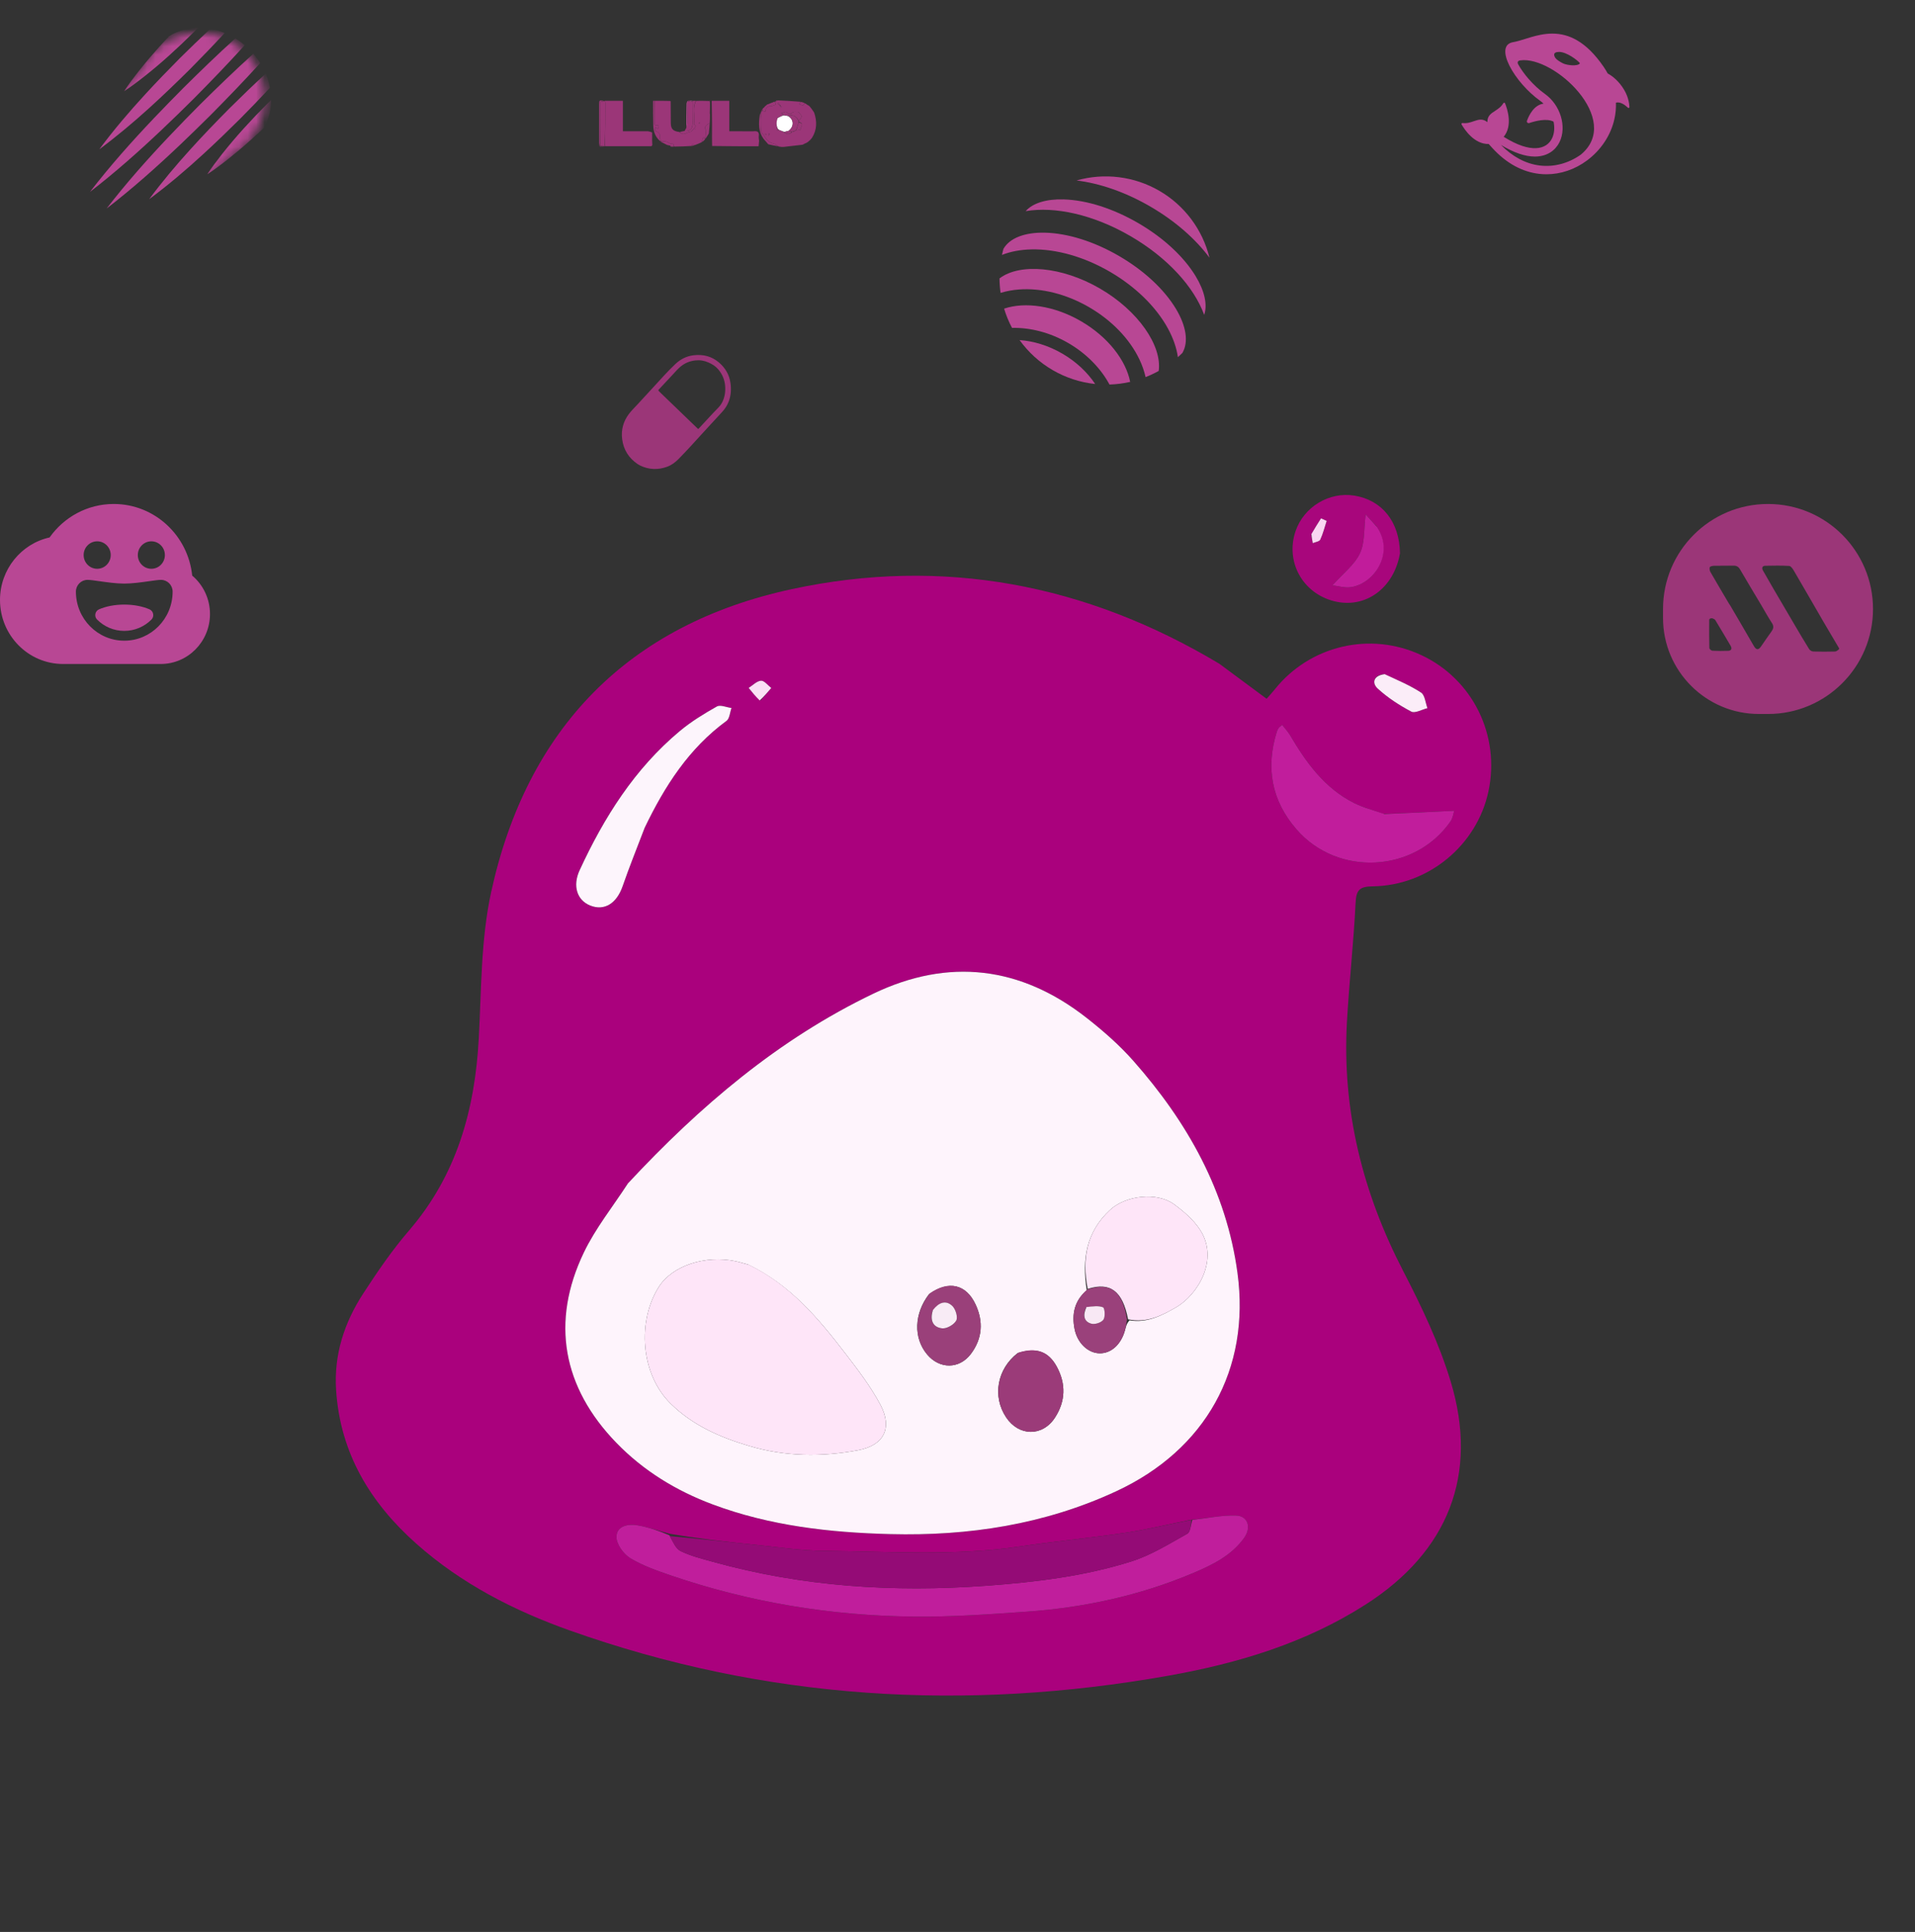 <svg width="228" height="230" viewBox="0 0 228 230" fill="none" xmlns="http://www.w3.org/2000/svg">
<rect x="0" y="0" width="228" height="230" fill="#333333" stroke="none"/>
<g clip-path="url(#clip0_3987_34929)">
<path d="M145.171 79.018C147.061 80.413 148.855 81.745 150.803 83.19C151.113 82.835 151.452 82.475 151.76 82.089C155.96 76.828 163.146 75.145 169.239 78.001C175.352 80.866 178.64 87.556 177.212 94.225C175.841 100.625 170.078 105.434 163.426 105.518C161.826 105.539 161.47 105.979 161.394 107.52C161.161 112.248 160.628 116.96 160.365 121.688C159.783 132.19 162.238 141.993 167.066 151.32C169.256 155.553 171.348 159.932 172.721 164.475C176.072 175.562 172.402 184.728 162.627 190.997C155.438 195.608 147.425 198.014 139.124 199.489C114.915 203.79 91.105 202.376 67.841 194.109C61.172 191.739 54.926 188.536 49.587 183.796C44.086 178.911 40.499 173.006 40.016 165.473C39.744 161.236 41.007 157.429 43.27 153.955C44.944 151.385 46.69 148.828 48.687 146.51C54.376 139.906 56.545 132.118 57.004 123.621C57.319 117.805 57.246 111.861 58.474 106.22C62.718 86.724 74.818 74.315 94.3 70.13C112.212 66.283 129.282 69.502 145.171 79.018ZM141.712 180.944C139.13 181.465 136.564 182.096 133.962 182.483C129.765 183.108 125.534 183.499 121.337 184.121C113.645 185.262 105.921 184.706 98.21 184.634C95.42 184.608 92.631 184.188 89.846 183.903C86.497 183.561 83.152 183.171 79.728 182.593C78.455 182.248 77.199 181.805 75.905 181.589C74.773 181.4 73.4 181.648 73.398 182.982C73.397 183.841 74.239 185.013 75.035 185.496C76.528 186.401 78.233 186.995 79.902 187.564C89.276 190.763 98.946 192.356 108.831 192.458C113.29 192.504 117.759 192.185 122.213 191.872C129.05 191.391 135.697 189.953 142.027 187.284C144.318 186.318 146.602 185.214 148.124 183.093C149.02 181.846 148.586 180.463 147.154 180.423C145.43 180.375 143.694 180.75 141.712 180.944ZM74.691 140.974C72.947 143.676 70.896 146.232 69.516 149.109C65.545 157.381 66.995 165.17 73.375 171.757C76.624 175.11 80.499 177.473 84.848 179.1C91.67 181.651 98.794 182.452 106.001 182.636C115.325 182.875 124.38 181.492 132.909 177.53C143.512 172.604 148.889 163.038 147.333 151.541C146.013 141.783 141.352 133.553 134.922 126.279C133.278 124.419 131.373 122.752 129.417 121.214C121.547 115.025 112.947 113.989 103.945 118.313C92.67 123.728 83.302 131.707 74.691 140.974ZM164.7 96.886C163.533 96.462 162.309 96.15 161.208 95.595C157.715 93.835 155.526 90.806 153.602 87.539C153.342 87.098 152.979 86.717 152.657 86.3C152.388 86.528 152.29 86.581 152.236 86.663C152.151 86.791 152.078 86.933 152.032 87.079C150.668 91.397 151.39 95.322 154.368 98.748C159.267 104.384 168.414 103.909 172.684 97.812C172.987 97.38 173.054 96.783 173.142 96.524C170.289 96.665 167.627 96.796 164.7 96.886ZM76.805 98.433C79.155 93.553 82.032 89.088 86.497 85.819C86.869 85.547 86.9 84.81 87.09 84.288C86.501 84.212 85.764 83.873 85.35 84.107C83.818 84.972 82.291 85.905 80.943 87.03C75.555 91.525 71.915 97.309 69.01 103.606C68.156 105.459 68.694 107.176 70.274 107.804C71.967 108.478 73.421 107.55 74.13 105.501C74.929 103.196 75.845 100.932 76.805 98.433ZM164.733 80.255C163.487 80.432 163.325 81.329 164.04 81.983C165.221 83.064 166.607 83.964 168.025 84.715C168.471 84.951 169.299 84.463 169.952 84.306C169.71 83.671 169.652 82.755 169.192 82.453C167.877 81.591 166.398 80.978 164.733 80.255ZM90.566 83.39C90.986 82.895 91.406 82.4 91.827 81.905C91.42 81.594 90.993 81.012 90.611 81.04C90.101 81.077 89.626 81.588 89.136 81.896C89.536 82.394 89.936 82.892 90.566 83.39Z" fill="#AA017D"/>
<path d="M166.681 65.863C165.962 70.07 162.535 72.507 158.836 71.573C155.08 70.624 153.013 66.866 154.25 63.231C155.232 60.346 158.255 58.519 161.248 59.003C164.542 59.535 166.627 62.112 166.681 65.863ZM163.908 62.674C163.46 62.185 163.012 61.696 162.593 61.238C162.375 62.957 162.517 64.596 161.909 65.877C161.261 67.242 159.902 68.268 158.638 69.683C159.398 69.782 160.018 69.966 160.622 69.923C163.37 69.727 166.13 66.069 163.908 62.674ZM156.106 63.693C156.172 64.016 156.237 64.339 156.302 64.662C156.609 64.528 157.085 64.472 157.191 64.244C157.519 63.535 157.708 62.761 157.951 62.013C157.728 61.911 157.505 61.81 157.282 61.709C156.912 62.291 156.541 62.873 156.106 63.693Z" fill="#A8067C"/>
<path d="M74.76 140.887C83.301 131.707 92.67 123.728 103.945 118.313C112.946 113.989 121.547 115.025 129.417 121.214C131.373 122.752 133.278 124.419 134.922 126.279C141.351 133.553 146.012 141.783 147.333 151.541C148.889 163.038 143.512 172.604 132.909 177.53C124.38 181.492 115.325 182.875 106 182.636C98.794 182.452 91.669 181.651 84.848 179.1C80.498 177.473 76.624 175.11 73.375 171.757C66.995 165.17 65.545 157.381 69.515 149.109C70.896 146.232 72.947 143.676 74.76 140.887ZM129.385 153.619C127.913 154.849 127.585 156.455 127.943 158.239C128.281 159.921 129.572 161.111 130.954 161.112C132.31 161.112 133.464 160.068 133.933 158.399C134.044 158.002 134.113 157.594 134.481 157.189C136.579 157.536 138.349 156.608 140.049 155.626C142.552 154.179 145.2 149.98 142.876 146.402C142.111 145.225 140.955 144.236 139.81 143.389C137.749 141.866 134.025 142.31 132.157 144.045C129.347 146.654 128.804 149.863 129.385 153.619ZM89.041 150.531C88.538 150.4 88.04 150.246 87.531 150.14C83.942 149.392 80.048 150.691 78.459 153.172C75.86 157.231 76.231 163.571 79.869 167.129C82.531 169.731 85.761 171.126 89.23 172.154C93.509 173.423 97.853 173.464 102.185 172.648C105.249 172.071 106.293 169.998 104.819 167.232C103.658 165.052 102.125 163.05 100.611 161.082C97.434 156.953 94.102 152.963 89.041 150.531ZM121.149 161.092C118.708 162.983 118.127 166.231 119.783 168.727C121.294 171.005 124.109 171.057 125.596 168.782C126.873 166.83 126.929 164.754 125.824 162.71C124.839 160.887 123.385 160.365 121.149 161.092ZM110.608 154.069C108.826 156.383 108.734 159.275 110.381 161.246C111.859 163.016 114.218 163.02 115.6 161.178C116.97 159.353 117.104 157.33 116.146 155.284C115.029 152.901 112.962 152.398 110.608 154.069Z" fill="#FEF4FC"/>
<path d="M141.963 180.943C143.694 180.75 145.43 180.375 147.154 180.423C148.586 180.463 149.019 181.846 148.124 183.093C146.602 185.214 144.317 186.318 142.027 187.284C135.697 189.953 129.05 191.391 122.213 191.872C117.759 192.185 113.289 192.504 108.83 192.458C98.946 192.356 89.276 190.763 79.902 187.564C78.233 186.995 76.528 186.401 75.035 185.496C74.238 185.013 73.397 183.841 73.398 182.982C73.4 181.648 74.773 181.4 75.905 181.589C77.199 181.805 78.455 182.248 79.7 182.777C80.123 183.546 80.454 184.377 81.049 184.664C82.254 185.248 83.591 185.579 84.894 185.94C95.541 188.898 106.384 189.588 117.368 188.788C123.246 188.361 129.09 187.663 134.714 185.885C137.045 185.148 139.197 183.798 141.355 182.594C141.744 182.377 141.77 181.51 141.963 180.943Z" fill="#C01E9C"/>
<path d="M141.838 180.943C141.77 181.51 141.744 182.377 141.355 182.594C139.197 183.798 137.046 185.148 134.714 185.885C129.09 187.663 123.247 188.361 117.368 188.788C106.384 189.588 95.541 188.898 84.894 185.94C83.591 185.579 82.255 185.248 81.049 184.664C80.454 184.377 80.123 183.546 79.739 182.881C83.152 183.171 86.497 183.561 89.846 183.903C92.631 184.188 95.42 184.608 98.21 184.634C105.921 184.706 113.645 185.262 121.337 184.121C125.534 183.499 129.765 183.108 133.962 182.483C136.564 182.096 139.13 181.465 141.838 180.943Z" fill="#940B76"/>
<path d="M164.832 96.907C167.626 96.796 170.289 96.665 173.142 96.524C173.054 96.783 172.986 97.38 172.684 97.812C168.414 103.909 159.267 104.384 154.368 98.748C151.39 95.322 150.668 91.397 152.031 87.079C152.078 86.933 152.151 86.791 152.236 86.663C152.29 86.581 152.388 86.528 152.656 86.3C152.978 86.717 153.342 87.098 153.602 87.539C155.526 90.806 157.715 93.835 161.208 95.595C162.309 96.15 163.533 96.462 164.832 96.907Z" fill="#C11D9C"/>
<path d="M76.757 98.541C75.845 100.932 74.929 103.196 74.13 105.501C73.421 107.55 71.967 108.478 70.274 107.804C68.694 107.176 68.156 105.459 69.01 103.606C71.915 97.31 75.555 91.525 80.943 87.03C82.291 85.905 83.818 84.972 85.35 84.107C85.764 83.873 86.501 84.212 87.09 84.288C86.9 84.81 86.869 85.547 86.497 85.819C82.032 89.088 79.155 93.553 76.757 98.541Z" fill="#FDF5FC"/>
<path d="M164.858 80.261C166.398 80.978 167.877 81.591 169.192 82.453C169.652 82.755 169.71 83.671 169.952 84.307C169.299 84.463 168.47 84.951 168.025 84.715C166.607 83.964 165.221 83.064 164.04 81.984C163.324 81.329 163.487 80.432 164.858 80.261Z" fill="#FBEDF8"/>
<path d="M90.451 83.39C89.936 82.892 89.536 82.394 89.135 81.896C89.626 81.588 90.101 81.077 90.61 81.04C90.993 81.012 91.42 81.594 91.827 81.905C91.406 82.4 90.986 82.895 90.451 83.39Z" fill="#FBE1F6"/>
<path d="M163.974 62.771C166.13 66.069 163.37 69.727 160.622 69.923C160.018 69.966 159.398 69.782 158.638 69.683C159.902 68.268 161.261 67.242 161.909 65.877C162.517 64.596 162.375 62.957 162.593 61.238C163.012 61.696 163.46 62.185 163.974 62.771Z" fill="#C11C9B"/>
<path d="M156.139 63.574C156.542 62.873 156.912 62.291 157.282 61.709C157.505 61.81 157.728 61.911 157.951 62.013C157.708 62.761 157.519 63.535 157.191 64.244C157.085 64.472 156.609 64.528 156.302 64.662C156.237 64.339 156.172 64.016 156.139 63.574Z" fill="#F9D6F2"/>
<path d="M89.157 150.571C94.102 152.963 97.434 156.953 100.611 161.082C102.125 163.05 103.658 165.052 104.819 167.232C106.293 169.998 105.249 172.071 102.185 172.648C97.853 173.464 93.509 173.423 89.231 172.154C85.761 171.126 82.531 169.731 79.869 167.129C76.231 163.571 75.86 157.231 78.459 153.172C80.048 150.691 83.942 149.392 87.532 150.14C88.04 150.246 88.538 150.4 89.157 150.571Z" fill="#FEE5F8"/>
<path d="M129.501 153.442C128.805 149.863 129.347 146.654 132.157 144.045C134.025 142.31 137.75 141.866 139.81 143.389C140.955 144.236 142.112 145.225 142.876 146.402C145.2 149.98 142.552 154.179 140.049 155.626C138.349 156.608 136.579 157.536 134.312 157.069C133.658 153.696 132.187 152.585 129.501 153.442Z" fill="#FEE5F8"/>
<path d="M121.254 161.034C123.385 160.365 124.839 160.887 125.824 162.71C126.929 164.754 126.873 166.83 125.596 168.782C124.109 171.057 121.294 171.005 119.783 168.727C118.127 166.231 118.708 162.983 121.254 161.034Z" fill="#9B3B79"/>
<path d="M110.691 153.988C112.962 152.398 115.029 152.901 116.146 155.284C117.104 157.33 116.97 159.353 115.6 161.178C114.218 163.02 111.859 163.016 110.381 161.246C108.734 159.275 108.826 156.383 110.691 153.988ZM111.033 156.061C110.682 157.163 111.064 158.02 112.177 158.14C112.722 158.199 113.587 157.7 113.85 157.209C114.064 156.81 113.779 155.857 113.392 155.483C112.621 154.736 111.776 155.049 111.033 156.061Z" fill="#9A407A"/>
<path d="M129.443 153.53C132.187 152.585 133.658 153.696 134.172 157.07C134.113 157.594 134.045 158.002 133.933 158.399C133.464 160.068 132.31 161.112 130.954 161.112C129.573 161.111 128.281 159.921 127.944 158.239C127.585 156.455 127.913 154.849 129.443 153.53ZM129.273 155.703C128.925 156.543 129 157.333 129.948 157.591C130.372 157.707 131.141 157.449 131.379 157.103C131.616 156.759 131.533 155.72 131.328 155.638C130.77 155.414 130.074 155.534 129.273 155.703Z" fill="#9A417B"/>
<path d="M111.08 155.957C111.776 155.049 112.621 154.736 113.392 155.483C113.779 155.857 114.064 156.81 113.851 157.209C113.587 157.7 112.722 158.199 112.177 158.14C111.064 158.02 110.682 157.163 111.08 155.957Z" fill="#F8EBF5"/>
<path d="M129.353 155.611C130.074 155.534 130.77 155.414 131.328 155.638C131.533 155.72 131.616 156.759 131.379 157.103C131.141 157.449 130.372 157.707 129.948 157.591C129 157.333 128.925 156.543 129.353 155.611Z" fill="#F8E8F4"/>
<path d="M75.947 55.27C74.864 54.545 74.231 53.545 74.071 52.26C73.937 51.175 74.208 50.184 74.858 49.309C75.17 48.889 75.553 48.525 75.908 48.139C76.519 47.474 77.133 46.812 77.743 46.146C78.617 45.193 79.474 44.224 80.415 43.334C81.028 42.753 81.75 42.393 82.588 42.294C83.704 42.163 84.723 42.409 85.594 43.15C86.354 43.797 86.835 44.612 86.97 45.604C87.069 46.33 87.033 47.055 86.778 47.755C86.598 48.252 86.313 48.681 85.954 49.068C85.201 49.879 84.452 50.693 83.707 51.511C82.76 52.552 81.817 53.596 80.833 54.602C80.431 55.014 79.986 55.361 79.439 55.563C78.351 55.965 77.281 55.926 76.231 55.43C76.136 55.385 76.047 55.327 75.947 55.27ZM78.675 46.792C80.155 48.219 81.636 49.646 83.112 51.068C83.177 51.043 83.207 51.004 83.241 50.969C83.998 50.163 84.733 49.336 85.509 48.547C85.713 48.339 85.882 48.107 86.009 47.845C86.306 47.236 86.389 46.593 86.333 45.923C86.27 45.175 85.985 44.526 85.501 43.958C85.186 43.589 84.784 43.345 84.347 43.153C83.85 42.934 83.333 42.846 82.79 42.907C82.12 42.982 81.525 43.225 81.009 43.659C80.688 43.929 80.42 44.253 80.132 44.557C79.559 45.162 78.991 45.772 78.426 46.385C78.365 46.452 78.375 46.492 78.43 46.546C78.508 46.623 78.585 46.702 78.675 46.792ZM78.094 49.003C77.865 48.767 77.319 52.121 76.977 52.193C76.766 52.237 80.231 50.148 80.15 49.961C80.088 49.816 80.064 49.664 80.091 49.508C80.105 49.428 80.086 49.358 80.061 49.283C80.021 49.165 79.936 49.085 79.852 49.003C79.257 48.425 77.948 53.735 77.353 53.158C77.163 52.974 74.51 50.526 77.678 47.276C74.75 53.009 74.869 50.957 74.858 50.969C74.239 51.627 78.381 47.499 77.743 48.139C77.398 48.484 82.551 50.913 82.375 51.375C82.273 51.642 75.406 52.34 75.361 52.62C75.329 52.817 74.737 51.677 74.827 51.9C74.841 51.729 74.901 51.619 75.006 51.531C75.059 51.486 75.096 51.424 75.114 51.356C75.167 51.15 75.271 50.965 75.361 50.774C75.408 50.673 75.493 50.624 75.6 50.66C75.827 50.737 76.013 50.664 76.188 50.526C76.249 50.478 76.306 50.417 76.43 50.415C76.333 50.526 76.254 50.614 76.177 50.705C76.135 50.754 76.08 50.803 76.153 50.871C76.222 50.936 76.277 50.924 76.353 50.866C76.52 50.74 76.597 50.554 76.684 50.382C76.849 50.055 77.269 50.083 77.469 50.289C77.53 50.351 77.589 50.374 77.674 50.353C77.765 50.33 77.838 50.29 77.898 50.217C77.968 50.133 78.044 50.052 78.126 49.98C78.409 49.73 78.686 49.763 78.911 50.06C79.07 50.271 79.212 50.495 79.415 50.67C79.507 50.749 79.607 50.821 79.683 50.917C79.819 51.088 79.911 51.285 79.808 51.491C79.732 51.644 79.547 54.023 79.415 54.142C79.331 54.218 79.373 52.087 79.335 52.193C79.227 52.495 79.136 52.807 78.856 53.009C78.837 53.023 78.827 53.048 78.81 53.066C78.629 53.248 78.502 53.476 78.32 53.655C78.232 53.742 78.162 53.837 78.094 53.937C78.055 53.995 78.07 54.032 78.121 54.069C78.25 54.163 78.393 54.183 78.54 54.142C78.724 54.09 78.902 54.024 79.067 53.923C79.386 53.727 77.489 55.172 77.743 54.903C78.047 54.58 78.554 48.079 78.856 47.755C79.192 47.396 81.496 51.521 81.829 51.159C81.935 51.043 77.464 52.03 77.353 51.917C77.228 51.789 76.028 51.523 78.094 49.003ZM75.843 51.948C75.835 52.165 75.432 51.795 75.5 52C75.52 52.06 75.522 49.023 75.6 49.003C75.681 48.983 76.189 52.6 76.166 52.52C76.075 52.194 76.058 51.865 76.097 51.53C76.106 51.456 76.093 51.388 75.999 51.38C75.904 51.372 75.888 51.443 75.87 51.512C75.834 51.647 75.844 51.786 75.843 51.948ZM76.666 53.343C76.599 53.279 76.533 53.213 76.465 53.151C76.411 53.102 76.65 53.015 76.599 53.066C76.549 53.114 76.639 52.96 76.684 53.009C76.751 53.084 76.594 51.461 76.666 51.531C76.716 51.579 76.912 53.222 76.977 53.151C77.033 53.089 76.76 53.419 76.666 53.343Z" fill="#9B3678"/>
</g>
<path d="M209.429 85V85C203.117 85 198 79.883 198 73.571C198 73.214 198 72.857 198 72.5C198 65.596 203.596 60 210.5 60V60C217.404 60 223 65.596 223 72.5V72.5C223 79.404 217.404 85 210.5 85C210.143 85 209.786 85 209.429 85ZM218.876 77.364C218.941 77.315 218.991 77.224 218.95 77.154V77.154C218.352 76.141 217.747 75.132 217.156 74.115C215.953 72.045 214.763 69.967 213.553 67.901C213.427 67.686 213.208 67.385 213.018 67.374C212.07 67.32 211.116 67.335 210.166 67.356C209.828 67.364 209.722 67.61 209.889 67.904C210.304 68.635 210.72 69.366 211.144 70.091C211.976 71.516 212.811 72.938 213.649 74.359C214.226 75.337 214.8 76.317 215.4 77.281C215.489 77.423 215.714 77.556 215.88 77.562C216.741 77.59 217.603 77.587 218.465 77.565C218.601 77.561 218.735 77.473 218.876 77.364ZM205.842 71.847C205.907 71.945 205.976 72.039 206.035 72.14C206.957 73.717 207.883 75.292 208.795 76.875C209.101 77.406 209.356 77.425 209.693 76.925C210.088 76.338 210.498 75.76 210.909 75.184C211.137 74.864 211.226 74.576 210.978 74.194C210.505 73.467 210.089 72.703 209.645 71.956C208.824 70.576 207.988 69.206 207.187 67.815C206.99 67.473 206.765 67.33 206.376 67.341C205.618 67.363 204.859 67.337 204.101 67.355C203.913 67.36 203.616 67.413 203.568 67.527C203.5 67.69 203.564 67.959 203.662 68.131C204.366 69.358 205.092 70.571 205.842 71.847ZM203.921 73.626C203.757 73.563 203.502 73.626 203.501 73.801V73.801C203.493 74.916 203.486 76.032 203.515 77.146C203.518 77.262 203.744 77.462 203.875 77.469C204.498 77.504 205.124 77.499 205.748 77.479C206.145 77.467 206.246 77.216 206.042 76.874C205.439 75.864 204.856 74.841 204.235 73.842C204.174 73.743 204.057 73.678 203.921 73.626Z" fill="#9B3678"/>
<path fill-rule="evenodd" clip-rule="evenodd" d="M191.414 8.747C191.83 8.97 192.494 9.429 193.12 10.305C193.857 11.338 193.985 12.301 194 12.747C194.003 12.845 193.886 12.887 193.815 12.819C193.524 12.541 192.93 12.066 192.392 12.226C192.416 12.877 192.356 13.528 192.212 14.175C191.995 15.145 191.595 16.07 191.025 16.925C190.468 17.761 189.773 18.491 188.96 19.097C187.511 20.176 185.819 20.748 184.118 20.748C183.824 20.748 183.531 20.731 183.238 20.697C182.261 20.582 181.305 20.277 180.396 19.788C179.421 19.264 178.5 18.528 177.659 17.6L177.452 17.372C177.391 17.304 177.313 17.218 177.244 17.144C175.529 17.183 174.369 15.429 174.015 14.812C173.967 14.729 174.042 14.634 174.137 14.646C174.649 14.713 175.074 14.567 175.468 14.431C176.02 14.242 176.509 14.073 177.085 14.541L177.086 14.544C177.073 13.804 177.506 13.523 177.995 13.205C178.344 12.978 178.722 12.733 178.984 12.288C179.033 12.206 179.154 12.206 179.19 12.294C179.459 12.955 180.131 14.96 179.029 16.288C179.038 16.293 179.047 16.298 179.056 16.303L179.071 16.311L179.085 16.32C179.855 16.798 180.58 17.152 181.24 17.372C181.847 17.574 182.403 17.664 182.895 17.64C183.348 17.619 183.744 17.5 184.071 17.288C184.375 17.091 184.615 16.819 184.782 16.478C185.056 15.922 185.12 15.211 184.969 14.486C184.157 14.043 182.77 14.414 182.082 14.646C181.908 14.705 181.738 14.551 181.801 14.379C182.04 13.719 182.632 12.499 183.767 12.337L183.773 12.335C183.64 12.208 183.498 12.09 183.348 11.983C181.887 10.942 180.464 9.313 179.72 7.833C179.349 7.094 179.178 6.448 179.226 5.966C179.252 5.708 179.34 5.498 179.488 5.34C179.645 5.174 179.871 5.065 180.159 5.018C180.581 4.948 181.081 4.792 181.61 4.628L181.612 4.627C181.82 4.562 182.034 4.496 182.245 4.434C182.979 4.219 183.859 4 184.823 4H184.835C185.888 4.002 186.851 4.267 187.78 4.809C188.314 5.121 188.84 5.531 189.345 6.027C189.884 6.559 190.417 7.207 190.929 7.955C191.107 8.215 191.268 8.479 191.414 8.747ZM183.354 19.708C185.034 19.905 186.753 19.444 188.216 18.407C193.222 14.267 185.026 6.614 180.998 7.189C180.572 7.25 180.707 7.569 180.758 7.665L180.768 7.682C180.772 7.689 180.774 7.693 180.774 7.693L180.774 7.693C181.084 8.243 181.498 8.821 181.984 9.382C182.585 10.076 183.257 10.695 183.926 11.173C184.83 11.818 185.509 12.773 185.837 13.863C185.993 14.382 186.062 14.904 186.042 15.416C186.02 15.963 185.897 16.469 185.676 16.918C185.427 17.422 185.069 17.828 184.612 18.124C184.135 18.433 183.574 18.605 182.943 18.635C182.875 18.639 182.807 18.64 182.738 18.64C181.575 18.64 180.217 18.173 178.698 17.251C179.378 17.944 180.106 18.502 180.868 18.911C181.665 19.34 182.502 19.608 183.354 19.708ZM185.642 6.182C184.775 6.182 185.054 6.714 185.194 6.91C185.334 7.106 185.698 7.346 186.061 7.528C186.425 7.71 186.901 7.756 187.18 7.777C187.46 7.799 188.02 7.749 188.104 7.528C187.834 7.164 186.509 6.182 185.642 6.182Z" fill="#B84794"/>
<mask id="mask0_3987_34929" style="mask-type:luminance" maskUnits="userSpaceOnUse" x="10" y="1" width="25" height="26">
<path d="M35 1H10V26.104H35V1Z" fill="white"/>
</mask>
<g mask="url(#mask0_3987_34929)">
<mask id="mask1_3987_34929" style="mask-type:alpha" maskUnits="userSpaceOnUse" x="5" y="3" width="27" height="27">
<path fill-rule="evenodd" clip-rule="evenodd" d="M27.718 18.461C30.007 17.092 31.54 14.588 31.54 11.727C31.54 7.397 28.03 3.887 23.7 3.887C20.643 3.887 17.996 5.635 16.702 8.187L5.67 19.219L16.315 29.864L27.718 18.461Z" fill="#B84794"/>
</mask>
<g mask="url(#mask1_3987_34929)">
<path fill-rule="evenodd" clip-rule="evenodd" d="M23.568 3.319L23.572 3.315C22.336 3.338 21.143 3.671 20.116 4.322C19.346 5.141 18.593 5.976 17.863 6.834C17.07 7.766 16.304 8.724 15.575 9.713C15.304 10.085 15.037 10.461 14.785 10.853C15.177 10.601 15.554 10.334 15.926 10.063C16.364 9.74 16.797 9.409 17.223 9.072C19.308 7.427 21.261 5.627 23.137 3.758C23.281 3.613 23.424 3.466 23.568 3.319ZM22.644 8.212C24.035 6.806 25.412 5.382 26.751 3.924C26.192 3.696 25.618 3.532 25.044 3.432C23.805 4.586 22.59 5.766 21.387 6.955C20.004 8.351 18.634 9.765 17.304 11.213C15.374 13.311 13.523 15.481 11.821 17.778C13.896 16.24 15.869 14.581 17.777 12.851C19.439 11.346 21.053 9.789 22.644 8.212ZM29.138 5.377C27.175 7.55 25.14 9.656 23.08 11.735C21.845 12.961 20.6 14.178 19.336 15.375C16.577 17.991 13.732 20.517 10.712 22.846C13.094 19.757 15.683 16.851 18.363 14.032C19.503 12.834 20.659 11.652 21.824 10.478C23.851 8.469 25.904 6.483 28.02 4.566C28.406 4.803 28.78 5.073 29.138 5.377ZM30.985 7.505C30.745 7.121 30.472 6.75 30.166 6.396C27.991 8.36 25.883 10.397 23.803 12.458C22.576 13.694 21.358 14.941 20.16 16.206C17.544 18.964 15.02 21.809 12.692 24.826C15.775 22.448 18.677 19.865 21.491 17.19C22.694 16.045 23.881 14.884 25.06 13.715C27.073 11.683 29.063 9.625 30.985 7.505ZM31.636 8.765C31.868 9.316 32.038 9.883 32.145 10.45C30.978 11.705 29.784 12.934 28.58 14.151C27.171 15.548 25.743 16.931 24.279 18.275C22.195 20.191 20.039 22.027 17.757 23.718C19.288 21.651 20.939 19.687 22.662 17.788C24.173 16.116 25.739 14.494 27.324 12.895C28.738 11.496 30.168 10.111 31.636 8.765ZM31.429 15.215C31.995 14.215 32.277 13.077 32.281 11.903C32.111 12.068 31.943 12.233 31.776 12.398C29.887 14.296 28.067 16.271 26.407 18.381C26.089 18.786 25.777 19.195 25.471 19.61C25.199 19.982 24.933 20.358 24.681 20.75C25.073 20.498 25.45 20.231 25.821 19.96C26.73 19.29 27.614 18.589 28.475 17.863C29.487 17.01 30.47 16.124 31.429 15.215Z" fill="#B84794"/>
</g>
</g>
<g clip-path="url(#clip1_3987_34929)">
<path d="M121.393 40.488C122.44 41.944 123.783 43.162 125.334 44.063C126.885 44.964 128.608 45.527 130.392 45.715C129.474 44.334 128.14 43.063 126.475 42.096C124.81 41.129 123.047 40.601 121.393 40.488Z" fill="#B84794"/>
<path d="M128.713 38.245C125.505 36.381 122.032 35.906 119.548 36.745C119.788 37.538 120.104 38.306 120.492 39.037C122.651 38.987 125.008 39.573 127.201 40.847C129.394 42.121 131.071 43.879 132.098 45.779C132.926 45.754 133.75 45.648 134.558 45.464C134.055 42.891 131.92 40.109 128.713 38.245Z" fill="#B84794"/>
<path d="M144 30.68C143.592 29.021 142.854 27.461 141.83 26.094C140.806 24.726 139.517 23.579 138.04 22.721C136.562 21.863 134.927 21.311 133.232 21.099C131.537 20.886 129.816 21.018 128.173 21.485C130.918 21.821 133.966 22.852 136.954 24.588C139.942 26.324 142.349 28.46 144 30.68Z" fill="#B84794"/>
<path d="M140.006 36.764C138.601 34.431 136.193 32.196 133.228 30.474C130.263 28.751 127.13 27.767 124.409 27.702C122.015 27.645 120.219 28.341 119.481 29.61C119.477 29.618 119.471 29.625 119.467 29.633C119.4 29.871 119.343 30.109 119.291 30.349C120.321 29.942 121.514 29.716 122.841 29.691C125.791 29.635 129.092 30.579 132.139 32.349C135.186 34.119 137.643 36.521 139.056 39.11C139.689 40.277 140.084 41.425 140.241 42.523C140.423 42.36 140.602 42.191 140.776 42.016C140.78 42.008 140.783 42 140.788 41.992C141.525 40.721 141.24 38.816 140.006 36.764Z" fill="#B84794"/>
<path d="M130.972 34.356C126.431 31.718 121.413 31.305 119 33.146C119.005 33.722 119.049 34.298 119.132 34.868C119.842 34.653 120.573 34.517 121.313 34.464C124.01 34.261 126.983 35.012 129.68 36.58C132.378 38.148 134.505 40.36 135.665 42.801C135.985 43.47 136.23 44.173 136.394 44.896C136.93 44.686 137.452 44.439 137.956 44.158C138.36 41.15 135.514 36.995 130.972 34.356Z" fill="#B84794"/>
<path d="M142.342 32.858C140.92 30.527 138.492 28.286 135.506 26.552C132.52 24.818 129.375 23.819 126.645 23.739C124.564 23.679 122.952 24.183 122.116 25.136C125.587 24.548 130.164 25.536 134.6 28.113C139.036 30.691 142.163 34.178 143.37 37.483C143.784 36.286 143.424 34.636 142.342 32.858Z" fill="#B84794"/>
</g>
<path fill-rule="evenodd" clip-rule="evenodd" d="M7.523 79.047C7.52 79.047 7.516 79.048 7.513 79.048C3.364 79.048 0 75.636 0 71.428C0 67.781 2.528 64.732 5.904 63.984C7.607 61.572 10.394 60 13.543 60C18.397 60 22.391 63.735 22.883 68.526C24.177 69.617 25 71.261 25 73.1C25 76.385 22.375 79.048 19.136 79.048C19.125 79.048 19.114 79.048 19.104 79.047H13.583C13.57 79.048 13.557 79.048 13.543 79.048C13.53 79.048 13.517 79.048 13.504 79.047H7.523ZM11.571 67.715C12.462 67.715 13.184 66.983 13.184 66.079C13.184 65.177 12.462 64.444 11.571 64.444C10.681 64.444 9.959 65.177 9.959 66.079C9.959 66.983 10.681 67.715 11.571 67.715ZM18.02 67.715C18.91 67.715 19.632 66.983 19.632 66.079C19.632 65.177 18.91 64.444 18.02 64.444C17.129 64.444 16.408 65.177 16.408 66.079C16.408 66.983 17.129 67.715 18.02 67.715ZM17.732 69.195C18.344 69.108 18.86 69.034 19.171 69.034C19.934 69.034 20.553 69.662 20.553 70.436C20.553 73.661 17.975 76.275 14.796 76.275C11.616 76.275 9.038 73.661 9.038 70.436C9.038 69.662 9.657 69.034 10.42 69.034C10.731 69.034 11.247 69.108 11.86 69.195C12.749 69.322 13.841 69.478 14.796 69.478C15.75 69.478 16.842 69.322 17.732 69.195ZM14.795 75.107C16.057 75.107 17.201 74.593 18.032 73.759H18.032C18.402 73.388 18.281 72.753 17.803 72.544C16.996 72.191 15.945 71.977 14.795 71.977C13.645 71.977 12.594 72.191 11.787 72.544C11.309 72.753 11.188 73.388 11.558 73.759C12.39 74.593 13.533 75.107 14.795 75.107Z" fill="#B84794"/>
<g clip-path="url(#clip2_3987_34929)">
<path d="M96.938 13.418C97.278 14.441 97.284 15.44 96.672 16.415C96.54 16.538 96.459 16.644 96.378 16.75C96.378 16.75 96.374 16.758 96.339 16.754C96.258 16.806 96.212 16.862 96.165 16.918C96.06 16.983 95.955 17.047 95.801 17.101C95.691 17.135 95.63 17.18 95.569 17.224C94.822 17.313 94.075 17.407 93.326 17.488C93.142 17.508 92.954 17.487 92.728 17.449C92.486 17.303 92.295 17.148 92.08 17.093C91.534 16.954 91.205 16.6 90.959 16.124C90.87 15.952 90.647 15.818 90.625 15.648C90.563 15.19 90.561 14.722 90.565 14.258C90.568 13.953 90.622 13.649 90.654 13.322C90.677 13.263 90.699 13.226 90.749 13.2C90.891 13.235 91.007 13.259 91.131 13.284C91.192 12.936 91.244 12.648 91.686 12.653C91.919 12.656 92.154 12.52 92.387 12.447C92.335 12.312 92.293 12.201 92.272 12.082C92.322 12.072 92.351 12.069 92.406 12.069C92.497 12.031 92.562 11.99 92.626 11.949C93.515 11.991 94.404 12.033 95.311 12.116C95.267 12.236 95.205 12.316 95.142 12.396C95.305 12.459 95.458 12.518 95.623 12.582C95.683 12.484 95.743 12.386 95.803 12.287C95.889 12.323 95.975 12.358 96.073 12.446C96.18 12.541 96.273 12.585 96.367 12.63C96.527 12.823 96.686 13.017 96.833 13.249C96.859 13.331 96.898 13.375 96.938 13.418ZM92.85 12.583C92.892 12.656 92.934 12.729 92.976 12.802C93.006 12.768 93.036 12.735 93.066 12.701C92.994 12.643 92.922 12.584 92.849 12.469C92.788 12.392 92.728 12.316 92.667 12.239C92.634 12.28 92.6 12.321 92.567 12.362C92.649 12.416 92.731 12.471 92.814 12.523C92.823 12.529 92.838 12.525 92.85 12.583ZM94.792 15.501C94.792 15.501 94.781 15.505 94.839 15.516C94.992 15.501 95.146 15.486 95.32 15.468C95.237 15.151 95.873 14.7 95.085 14.505C95.081 14.474 95.077 14.442 95.119 14.378C95.197 14.277 95.286 14.183 95.349 14.074C95.397 13.989 95.466 13.852 95.432 13.795C95.331 13.627 95.183 13.488 95.033 13.313C94.799 13.361 94.458 13.183 94.218 13.526C94.172 13.591 93.839 13.573 93.79 13.497C93.521 13.076 93.319 13.49 93.03 13.469C93.16 13.587 93.23 13.65 93.248 13.732C93.027 13.839 92.806 13.947 92.57 14.027C92.557 14.027 92.544 14.026 92.531 14.025C92.546 14.038 92.56 14.051 92.58 14.124C92.408 14.539 92.422 14.949 92.564 15.378C92.555 15.437 92.544 15.497 92.534 15.556C92.598 15.525 92.662 15.493 92.779 15.479C92.978 15.553 93.176 15.626 93.378 15.756C93.663 16.037 94.105 16.006 94.322 15.674C94.355 15.67 94.387 15.666 94.452 15.704C94.562 15.636 94.671 15.569 94.792 15.501ZM91.52 16.18C91.569 16.087 91.618 15.994 91.667 15.901C91.613 15.893 91.558 15.885 91.504 15.877C91.493 15.98 91.481 16.084 91.52 16.18ZM91.062 15.944C91.108 15.992 91.153 16.041 91.198 16.089C91.218 16.05 91.238 16.012 91.257 15.973C91.196 15.948 91.134 15.922 91.062 15.944Z" fill="#9B3678"/>
<path d="M79.85 12.073C79.856 12.922 79.861 13.77 79.867 14.619C79.873 15.355 80.12 15.619 80.9 15.717C81.166 15.982 81.406 16.016 81.708 15.856C81.922 15.743 82.175 15.705 82.3 15.668C82.489 15.457 82.62 15.32 82.74 15.173C82.788 15.115 82.812 15.038 82.847 14.969C82.55 14.854 82.674 14.57 82.68 14.398C82.71 13.599 82.457 12.773 82.875 12.007C83.377 12.001 83.879 11.996 84.418 12.019C84.477 12.082 84.5 12.116 84.529 12.184C84.53 12.646 84.526 13.073 84.51 13.508C84.507 13.534 84.514 13.554 84.528 13.608C84.53 13.971 84.526 14.299 84.502 14.642C84.169 14.87 83.721 15.018 84.067 15.54C84.073 15.548 84.065 15.564 84.064 15.576C84.029 15.895 83.994 16.213 83.958 16.536C83.956 16.541 83.949 16.547 83.932 16.528C83.876 16.464 83.836 16.42 83.741 16.314C83.665 16.555 83.607 16.742 83.549 16.93C83.268 17.06 82.987 17.19 82.674 17.293C82.583 17.222 82.524 17.177 82.464 17.132C82.426 17.214 82.388 17.296 82.35 17.377C81.672 17.416 80.995 17.454 80.284 17.452C80.219 17.314 80.183 17.131 80.156 17.133C79.9 17.143 79.706 17.056 79.482 16.923C79.265 16.795 78.951 16.831 78.678 16.769C78.639 16.644 78.565 16.541 78.573 16.445C78.615 15.934 78.524 15.778 78.038 15.608C78.038 15.468 78.038 15.329 78.038 15.139C78.161 15.231 78.244 15.293 78.329 15.357C78.491 15.059 78.44 14.863 78.217 14.903C77.9 14.96 77.925 14.777 77.925 14.582C77.925 13.723 77.925 12.864 77.925 12.005C78.528 12.001 79.132 11.997 79.773 12.016C79.821 12.055 79.834 12.066 79.85 12.073ZM83.306 14.557C83.265 14.583 83.224 14.61 83.184 14.636C83.212 14.666 83.24 14.697 83.267 14.728C83.284 14.686 83.301 14.645 83.306 14.557ZM82.687 15.355C82.705 15.374 82.723 15.394 82.743 15.412C82.743 15.412 82.758 15.398 82.766 15.39C82.748 15.371 82.729 15.351 82.687 15.355Z" fill="#9B3678"/>
<path d="M71.999 12.003C72.709 12.003 73.418 12.003 74.162 12.003C74.162 13.203 74.162 14.396 74.162 15.627C75.153 15.627 76.109 15.627 77.128 15.624C77.344 15.659 77.496 15.698 77.645 15.772C77.644 16.014 77.647 16.221 77.646 16.456C77.644 16.54 77.646 16.596 77.641 16.681C77.641 16.767 77.648 16.825 77.651 16.912C77.652 17.02 77.659 17.098 77.665 17.177C77.674 17.448 77.481 17.409 77.31 17.409C75.59 17.411 73.869 17.414 72.096 17.409C72.03 17.379 72.016 17.356 72.029 17.315C72.063 15.6 72.07 13.904 72.073 12.208C72.073 12.139 72.025 12.071 71.999 12.003Z" fill="#9B3678"/>
<path d="M90.377 16.777C90.359 16.973 90.341 17.169 90.319 17.414C88.484 17.414 86.653 17.414 84.785 17.38C84.757 16.523 84.779 15.701 84.776 14.879C84.773 13.921 84.749 12.962 84.733 12.003C85.419 12.003 86.105 12.003 86.83 12.003C86.83 13.191 86.83 14.382 86.83 15.627C87.797 15.627 88.726 15.627 89.702 15.63C89.748 15.633 89.769 15.621 89.8 15.619C90.247 15.588 90.393 15.781 90.341 16.189C90.316 16.38 90.362 16.581 90.377 16.777Z" fill="#9B3678"/>
<path d="M71.976 12.003C72.025 12.071 72.073 12.139 72.073 12.208C72.07 13.904 72.063 15.6 72.001 17.323C71.788 17.355 71.631 17.359 71.475 17.33C71.477 15.573 71.477 13.848 71.477 12.126C71.655 12.089 71.786 12.062 71.917 12.035C71.929 12.024 71.94 12.014 71.976 12.003Z" fill="#9B3678"/>
<path d="M81.507 15.591C81.563 15.488 81.619 15.384 81.708 15.239C81.772 15.01 81.803 14.821 81.851 14.606C81.875 13.77 81.883 12.96 81.891 12.147C81.892 12.145 81.894 12.139 81.914 12.134C81.972 12.112 82.01 12.096 82.08 12.081C82.221 12.079 82.329 12.076 82.453 12.1C82.469 13.007 82.47 13.887 82.459 14.782C82.447 14.823 82.448 14.849 82.447 14.903C82.337 15.47 82.116 15.625 81.507 15.591Z" fill="#9B3678"/>
<path d="M77.901 11.997C77.925 12.864 77.925 13.723 77.925 14.582C77.925 14.777 77.9 14.96 78.217 14.903C78.44 14.863 78.491 15.059 78.329 15.357C78.244 15.293 78.161 15.231 78.038 15.139C78.038 15.329 78.038 15.468 78.038 15.608C78.524 15.778 78.615 15.934 78.573 16.445C78.565 16.541 78.639 16.644 78.67 16.777C78.664 16.811 78.648 16.828 78.624 16.82C78.013 16.32 77.794 15.663 77.778 14.927C77.758 13.983 77.757 13.038 77.755 12.07C77.766 12.03 77.769 12.014 77.772 11.998C77.806 11.995 77.841 11.992 77.901 11.997Z" fill="#9B3678"/>
<path d="M81.477 15.597C82.116 15.625 82.337 15.47 82.46 14.888C82.475 14.819 82.473 14.793 82.472 14.767C82.47 13.887 82.469 13.007 82.454 12.084C82.44 12.04 82.433 12.007 82.433 12.007C82.56 12.001 82.687 11.995 82.844 11.998C82.457 12.773 82.71 13.599 82.68 14.398C82.674 14.57 82.55 14.854 82.847 14.969C82.812 15.038 82.788 15.115 82.74 15.173C82.62 15.32 82.489 15.457 82.3 15.668C82.175 15.705 81.922 15.743 81.708 15.856C81.406 16.016 81.166 15.982 80.931 15.722C81.099 15.665 81.273 15.634 81.477 15.597Z" fill="#9B3678"/>
<path d="M91.474 17.176C91.344 17.043 91.249 16.906 91.135 16.789C90.391 16.024 90.302 15.086 90.41 14.094C90.423 13.971 90.448 13.85 90.465 13.696C90.464 13.664 90.461 13.663 90.482 13.649C90.552 13.539 90.603 13.441 90.653 13.344C90.622 13.649 90.568 13.953 90.565 14.258C90.561 14.722 90.563 15.19 90.625 15.648C90.647 15.818 90.87 15.952 90.959 16.124C91.205 16.6 91.534 16.954 92.08 17.093C92.295 17.148 92.486 17.303 92.694 17.438C92.301 17.369 91.901 17.276 91.474 17.176Z" fill="#9B3678"/>
<path d="M71.9 12.011C71.786 12.062 71.655 12.089 71.477 12.126C71.477 13.848 71.477 15.573 71.454 17.343C71.42 17.401 71.408 17.412 71.396 17.424C71.372 17.282 71.329 17.14 71.328 16.998C71.323 15.482 71.325 13.966 71.325 12.451C71.325 11.932 71.351 11.911 71.9 12.011Z" fill="#9B3678"/>
<path d="M79.422 17.259C79.189 17.141 78.956 17.022 78.69 16.882C78.658 16.86 78.648 16.828 78.648 16.828C78.648 16.828 78.664 16.811 78.672 16.803C78.951 16.831 79.265 16.795 79.482 16.923C79.706 17.056 79.9 17.143 80.156 17.133C80.183 17.131 80.218 17.314 80.25 17.443C80.123 17.474 79.995 17.474 79.839 17.452C79.812 17.4 79.819 17.343 79.813 17.341C79.683 17.31 79.552 17.285 79.422 17.259Z" fill="#9B3678"/>
<path d="M81.835 14.633C81.803 14.821 81.772 15.01 81.717 15.215C81.711 14.276 81.725 13.319 81.748 12.363C81.751 12.238 81.805 12.114 81.869 12.015C81.9 12.073 81.897 12.106 81.894 12.139C81.894 12.139 81.892 12.145 81.873 12.172C81.847 13.01 81.841 13.822 81.835 14.633Z" fill="#B84794"/>
<path d="M95.785 12.266C95.743 12.386 95.683 12.484 95.623 12.582C95.458 12.518 95.305 12.459 95.142 12.396C95.205 12.316 95.267 12.236 95.336 12.129C95.484 12.149 95.625 12.197 95.785 12.266Z" fill="#9B3678"/>
<path d="M83.932 16.528C83.944 16.565 83.936 16.582 83.93 16.611C83.82 16.722 83.708 16.82 83.572 16.924C83.607 16.742 83.665 16.555 83.741 16.314C83.836 16.42 83.876 16.464 83.932 16.528Z" fill="#9B3678"/>
<path d="M82.375 17.382C82.388 17.296 82.426 17.214 82.464 17.132C82.524 17.177 82.583 17.222 82.647 17.291C82.567 17.339 82.484 17.363 82.375 17.382Z" fill="#9B3678"/>
<path d="M96.401 16.742C96.459 16.644 96.54 16.538 96.649 16.429C96.593 16.528 96.509 16.631 96.401 16.742Z" fill="#9B3678"/>
<path d="M71.419 17.442C71.408 17.412 71.42 17.401 71.453 17.376C71.631 17.359 71.788 17.355 71.974 17.342C72.016 17.356 72.029 17.379 72.061 17.413C71.866 17.436 71.654 17.448 71.419 17.442Z" fill="#9B3678"/>
<path d="M96.353 12.609C96.273 12.585 96.18 12.541 96.083 12.467C96.166 12.488 96.252 12.538 96.353 12.609Z" fill="#9B3678"/>
<path d="M92.406 12.069C92.391 12.043 92.403 12.019 92.412 11.976C92.465 11.95 92.519 11.944 92.599 11.943C92.562 11.99 92.497 12.031 92.406 12.069Z" fill="#9B3678"/>
<path d="M81.914 12.134C81.897 12.106 81.9 12.073 81.902 12.014C81.943 11.982 81.984 11.975 82.037 12C82.049 12.049 82.048 12.064 82.048 12.08C82.01 12.096 81.972 12.112 81.914 12.134Z" fill="#9B3678"/>
<path d="M82.08 12.081C82.048 12.064 82.049 12.049 82.051 12.01C82.159 11.986 82.266 11.985 82.403 11.996C82.433 12.007 82.44 12.04 82.439 12.057C82.329 12.076 82.221 12.079 82.08 12.081Z" fill="#B84794"/>
<path d="M95.595 17.22C95.63 17.18 95.691 17.135 95.777 17.102C95.742 17.147 95.682 17.181 95.595 17.22Z" fill="#9B3678"/>
<path d="M96.19 16.91C96.212 16.862 96.258 16.806 96.336 16.757C96.317 16.81 96.266 16.855 96.19 16.91Z" fill="#9B3678"/>
<path d="M96.933 13.397C96.898 13.375 96.859 13.331 96.841 13.274C96.884 13.299 96.906 13.337 96.933 13.397Z" fill="#9B3678"/>
<path d="M84.514 11.991C84.537 12.028 84.538 12.063 84.531 12.124C84.5 12.116 84.477 12.082 84.452 12.028C84.464 12.001 84.478 11.995 84.514 11.991Z" fill="#9B3678"/>
<path d="M79.855 12.055C79.834 12.066 79.821 12.055 79.806 12.028C79.821 12.023 79.841 12.03 79.855 12.055Z" fill="#9B3678"/>
<path d="M93.374 15.7C93.176 15.626 92.978 15.553 92.749 15.455C92.685 15.404 92.651 15.379 92.618 15.353C92.422 14.949 92.408 14.539 92.579 14.09C92.577 14.056 92.586 14.054 92.586 14.054C92.806 13.947 93.027 13.839 93.304 13.727C93.519 13.751 93.679 13.78 93.85 13.829C94.54 14.244 94.56 15.076 93.877 15.576C93.693 15.629 93.533 15.665 93.374 15.7Z" fill="white"/>
<path d="M93.903 15.558C94.56 15.076 94.54 14.244 93.855 13.807C94.444 13.625 94.858 13.843 95.073 14.411C95.077 14.442 95.081 14.474 95.089 14.558C94.989 14.909 94.885 15.207 94.781 15.505C94.781 15.505 94.792 15.501 94.762 15.507C94.628 15.562 94.524 15.612 94.42 15.662C94.387 15.666 94.355 15.67 94.267 15.68C94.109 15.644 94.006 15.601 93.903 15.558Z" fill="#9B3678"/>
<path d="M95.096 14.394C94.858 13.843 94.444 13.625 93.843 13.786C93.679 13.78 93.519 13.751 93.33 13.718C93.23 13.65 93.16 13.587 93.03 13.469C93.319 13.49 93.521 13.076 93.79 13.497C93.839 13.573 94.172 13.591 94.218 13.526C94.458 13.183 94.799 13.361 95.033 13.313C95.183 13.488 95.331 13.627 95.432 13.795C95.466 13.852 95.397 13.989 95.349 14.074C95.286 14.183 95.197 14.277 95.096 14.394Z" fill="#9B3678"/>
<path d="M91.201 12.566C91.245 12.52 91.278 12.491 91.33 12.449C91.633 12.321 91.918 12.207 92.228 12.092C92.293 12.201 92.335 12.312 92.387 12.447C92.154 12.52 91.919 12.656 91.686 12.653C91.244 12.648 91.192 12.936 91.131 13.284C91.007 13.259 90.891 13.235 90.755 13.175C90.768 13.06 90.801 12.982 90.835 12.903C90.878 12.87 90.921 12.836 90.992 12.776C91.034 12.726 91.048 12.702 91.063 12.679C91.106 12.647 91.148 12.615 91.201 12.566Z" fill="#9B3678"/>
<path d="M94.81 15.511C94.885 15.207 94.989 14.909 95.098 14.58C95.873 14.7 95.237 15.151 95.32 15.468C95.146 15.486 94.992 15.501 94.81 15.511Z" fill="#9B3678"/>
<path d="M93.877 15.576C94.006 15.601 94.109 15.644 94.244 15.69C94.105 16.006 93.663 16.037 93.376 15.728C93.534 15.665 93.693 15.629 93.877 15.576Z" fill="#9B3678"/>
<path d="M90.807 12.905C90.801 12.982 90.768 13.06 90.728 13.164C90.699 13.226 90.677 13.263 90.654 13.322C90.603 13.441 90.552 13.539 90.482 13.649C90.568 13.411 90.674 13.159 90.807 12.905Z" fill="#9B3678"/>
<path d="M91.495 16.184C91.481 16.084 91.493 15.98 91.504 15.877C91.559 15.885 91.613 15.893 91.667 15.901C91.618 15.994 91.569 16.087 91.495 16.184Z" fill="#9B3678"/>
<path d="M92.85 12.525C92.838 12.525 92.823 12.529 92.814 12.523C92.731 12.471 92.649 12.416 92.567 12.362C92.6 12.321 92.634 12.28 92.667 12.239C92.728 12.316 92.788 12.392 92.849 12.497C92.85 12.525 92.85 12.525 92.85 12.525Z" fill="#9B3678"/>
<path d="M92.85 12.525C92.922 12.584 92.994 12.643 93.066 12.701C93.036 12.735 93.006 12.768 92.976 12.802C92.934 12.729 92.892 12.656 92.85 12.554C92.85 12.525 92.85 12.525 92.85 12.525Z" fill="#9B3678"/>
<path d="M91.067 15.921C91.134 15.922 91.196 15.948 91.257 15.973C91.238 16.012 91.218 16.05 91.198 16.089C91.153 16.041 91.108 15.992 91.067 15.921Z" fill="#9B3678"/>
<path d="M94.436 15.683C94.524 15.612 94.628 15.562 94.756 15.507C94.671 15.569 94.562 15.636 94.436 15.683Z" fill="#9B3678"/>
<path d="M92.591 15.365C92.651 15.379 92.685 15.404 92.722 15.446C92.662 15.493 92.598 15.525 92.534 15.556C92.544 15.497 92.555 15.437 92.591 15.365Z" fill="#9B3678"/>
<path d="M92.576 14.06C92.56 14.051 92.546 14.038 92.531 14.025C92.544 14.026 92.557 14.027 92.578 14.041C92.586 14.054 92.577 14.056 92.576 14.06Z" fill="#9B3678"/>
<path d="M84.502 14.642C84.485 15.006 84.447 15.385 84.399 15.816C84.385 15.884 84.382 15.901 84.379 15.917C84.255 16.119 84.132 16.32 83.984 16.527C83.994 16.213 84.029 15.895 84.064 15.576C84.065 15.564 84.073 15.548 84.067 15.54C83.721 15.018 84.169 14.87 84.502 14.642Z" fill="#9B3678"/>
<path d="M83.312 14.58C83.301 14.645 83.284 14.686 83.267 14.728C83.24 14.697 83.212 14.666 83.184 14.636C83.224 14.61 83.265 14.583 83.312 14.58Z" fill="#9B3678"/>
<path d="M82.699 15.343C82.729 15.351 82.748 15.371 82.766 15.39C82.758 15.398 82.743 15.412 82.743 15.412C82.723 15.394 82.705 15.374 82.699 15.343Z" fill="#9B3678"/>
<path d="M84.51 13.508C84.525 13.513 84.528 13.525 84.526 13.556C84.514 13.554 84.507 13.534 84.51 13.508Z" fill="#9B3678"/>
<path d="M81.851 14.606C81.841 13.822 81.847 13.01 81.871 12.175C81.883 12.96 81.875 13.77 81.851 14.606Z" fill="#9B3678"/>
<path d="M82.459 14.782C82.473 14.793 82.475 14.819 82.463 14.86C82.448 14.849 82.447 14.823 82.459 14.782Z" fill="#B84794"/>
</g>
<defs>
<clipPath id="clip0_3987_34929">
<rect width="200" height="200" fill="white" transform="translate(7 30)"/>
</clipPath>
<clipPath id="clip1_3987_34929">
<rect width="25" height="25" fill="white" transform="translate(119 21)"/>
</clipPath>
<clipPath id="clip2_3987_34929">
<rect width="30" height="30" fill="white" transform="translate(69)"/>
</clipPath>
</defs>
</svg>

